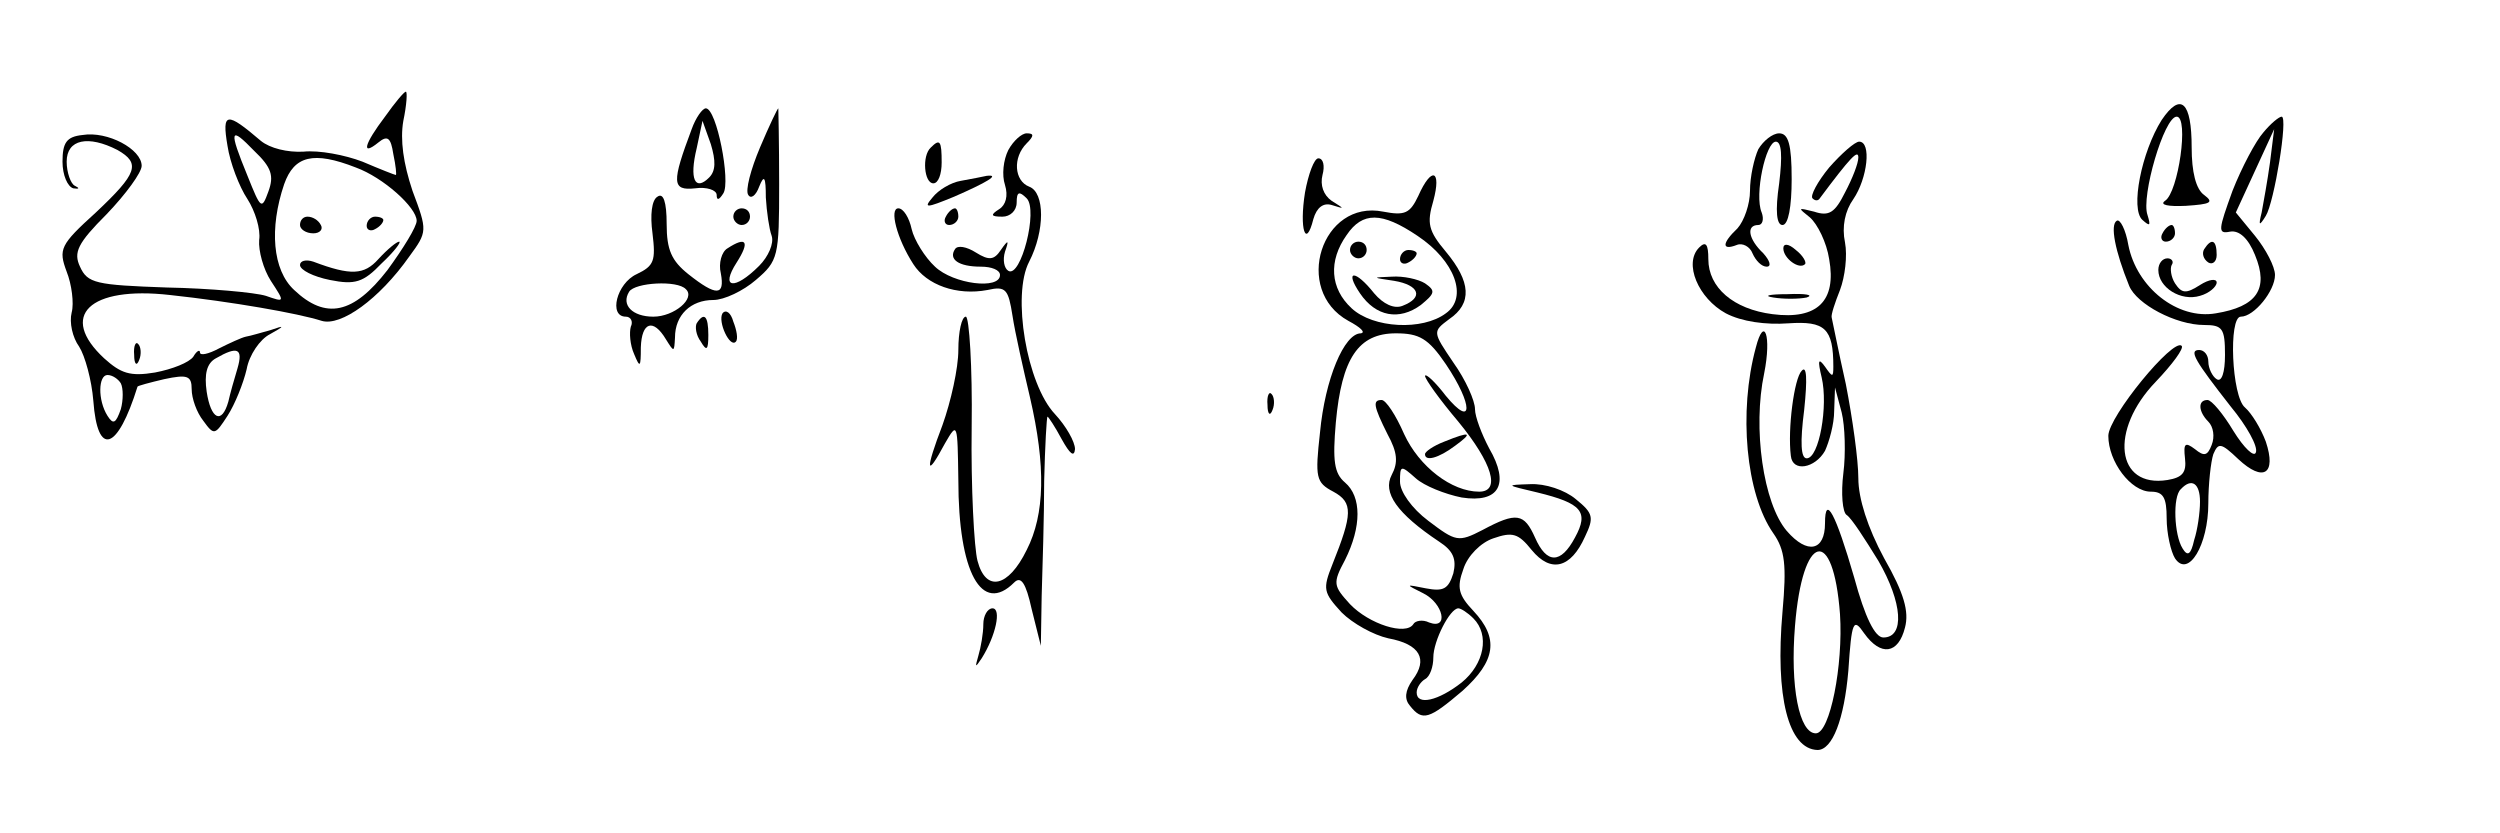 <?xml version="1.0" standalone="no"?>
<!DOCTYPE svg PUBLIC "-//W3C//DTD SVG 20010904//EN"
 "http://www.w3.org/TR/2001/REC-SVG-20010904/DTD/svg10.dtd">
<svg version="1.0" xmlns="http://www.w3.org/2000/svg"
 width="300pt" height="100pt" viewBox="0 0 300 100"
 preserveAspectRatio="xMidYMid meet">
<g transform="translate(0,100) scale(0.1,-0.1)"
fill="#000000" stroke="none">
<path d="M462 860 c-25 -33 -29 -48 -8 -31 11 9 15 6 18 -14 3 -14 4 -25 3
-25 -1 0 -19 7 -40 16 -21 8 -52 14 -71 12 -19 -1 -40 4 -51 13 -41 35 -47 35
-40 -6 3 -20 14 -49 24 -64 9 -14 16 -36 14 -49 -1 -13 5 -35 14 -49 17 -26
17 -26 -6 -18 -13 4 -67 9 -119 10 -85 3 -95 5 -104 25 -8 17 -3 28 32 63 23
24 42 50 42 58 0 20 -41 42 -71 37 -19 -2 -24 -9 -24 -32 0 -16 6 -30 13 -32
7 -1 8 0 2 3 -5 2 -10 16 -10 29 0 27 26 32 61 14 28 -16 24 -28 -26 -75 -43
-39 -45 -44 -35 -71 6 -15 9 -38 6 -49 -3 -12 1 -30 9 -41 7 -11 15 -40 17
-65 5 -68 29 -60 53 17 0 1 15 5 32 9 28 6 33 4 33 -12 0 -11 6 -28 14 -38 13
-18 14 -17 29 6 9 14 19 39 23 56 3 17 16 36 28 42 18 10 18 11 1 5 -11 -3
-24 -7 -30 -8 -5 -1 -20 -8 -32 -14 -13 -7 -23 -9 -23 -5 0 4 -4 2 -8 -5 -5
-7 -25 -15 -46 -19 -30 -5 -41 -1 -61 17 -55 51 -18 87 79 76 74 -8 154 -22
182 -31 23 -7 69 26 105 77 22 30 22 31 4 79 -11 33 -15 61 -11 84 4 19 5 35
3 35 -2 0 -13 -13 -25 -30z m-140 -90 c-8 -22 -9 -21 -25 19 -23 56 -21 60 8
30 21 -20 24 -30 17 -49z m105 29 c33 -12 73 -48 73 -64 0 -7 -16 -33 -35 -59
-41 -53 -74 -60 -112 -24 -26 24 -30 74 -12 127 12 34 35 40 86 20z m-142
-241 c-4 -13 -9 -31 -11 -40 -8 -28 -21 -21 -26 12 -3 21 0 34 11 40 26 15 33
12 26 -12z m-140 -18 c3 -6 3 -20 0 -31 -6 -17 -9 -19 -16 -8 -12 19 -11 49 0
49 6 0 13 -5 16 -10z"/>
<path d="M360 730 c0 -5 7 -10 16 -10 8 0 12 5 9 10 -3 6 -10 10 -16 10 -5 0
-9 -4 -9 -10z"/>
<path d="M440 729 c0 -5 5 -7 10 -4 6 3 10 8 10 11 0 2 -4 4 -10 4 -5 0 -10
-5 -10 -11z"/>
<path d="M454 689 c-17 -19 -33 -20 -78 -3 -9 3 -16 1 -16 -4 0 -6 16 -14 36
-18 30 -6 40 -3 62 20 15 14 24 26 21 26 -3 0 -14 -9 -25 -21z"/>
<path d="M2594 856 c-24 -38 -38 -107 -23 -120 9 -8 10 -7 6 6 -8 22 20 118
35 118 15 0 2 -91 -14 -101 -7 -5 4 -7 25 -6 30 2 34 4 22 13 -10 7 -15 28
-15 57 0 55 -13 67 -36 33z"/>
<path d="M830 845 c-24 -64 -24 -74 4 -71 14 2 26 -2 26 -8 0 -7 3 -6 8 2 9
14 -8 102 -21 102 -4 0 -12 -11 -17 -25z m21 -58 c-17 -17 -24 -2 -15 35 l7
33 10 -28 c6 -20 6 -32 -2 -40z"/>
<path d="M912 823 c-11 -26 -18 -52 -14 -57 3 -5 9 -1 13 10 6 15 8 12 8 -13
1 -17 4 -38 7 -46 3 -9 -4 -25 -15 -36 -30 -30 -47 -27 -27 4 16 25 12 32 -11
17 -7 -4 -11 -18 -8 -30 5 -27 -5 -28 -39 -1 -20 16 -26 29 -26 60 0 27 -4 38
-11 33 -7 -4 -9 -22 -6 -44 4 -33 2 -39 -19 -49 -24 -11 -34 -51 -13 -51 6 0
9 -6 6 -12 -2 -7 -1 -22 4 -33 7 -17 8 -16 8 8 1 31 15 35 30 10 10 -16 10
-16 11 2 0 27 19 45 46 45 13 0 36 11 51 24 27 23 28 28 28 115 0 50 -1 91 -1
91 -1 0 -11 -21 -22 -47z m-89 -170 c12 -11 -14 -33 -39 -33 -25 0 -39 14 -29
30 7 11 58 14 68 3z"/>
<path d="M2716 841 c-9 -10 -26 -42 -37 -70 -17 -47 -18 -52 -3 -49 11 2 22
-8 30 -28 17 -41 2 -62 -47 -70 -46 -8 -95 31 -105 82 -3 18 -10 32 -14 29 -8
-5 -2 -36 15 -78 9 -22 56 -47 90 -47 22 0 25 -4 25 -36 0 -21 -4 -33 -10 -29
-5 3 -10 13 -10 21 0 8 -5 14 -11 14 -13 0 -5 -13 38 -68 19 -23 33 -48 30
-55 -2 -6 -14 5 -27 26 -12 20 -26 37 -31 37 -12 0 -11 -14 1 -26 6 -6 8 -18
4 -28 -5 -13 -9 -14 -20 -5 -12 9 -14 7 -12 -11 2 -17 -3 -23 -21 -26 -62 -10
-70 60 -14 118 20 21 34 40 31 43 -10 10 -88 -85 -88 -108 0 -31 27 -67 51
-67 15 0 19 -7 19 -32 0 -18 5 -40 10 -48 16 -24 40 16 40 66 0 23 3 50 6 59
6 14 9 14 30 -6 30 -28 46 -18 33 21 -6 16 -17 34 -25 41 -16 13 -20 109 -5
109 16 0 41 31 41 50 0 10 -11 31 -24 47 l-23 28 23 50 23 50 -5 -40 c-3 -22
-8 -49 -10 -60 -4 -16 -3 -17 5 -4 10 16 27 119 19 119 -3 0 -13 -8 -22 -19z
m-76 -443 c0 -13 -3 -34 -7 -46 -4 -18 -8 -20 -14 -10 -10 16 -12 62 -2 71 13
14 23 7 23 -15z"/>
<path d="M1210 820 c-6 -12 -8 -30 -4 -42 4 -13 1 -24 -7 -29 -11 -7 -10 -9 4
-9 9 0 17 7 17 17 0 13 3 14 12 5 14 -14 -7 -96 -22 -87 -5 3 -7 13 -4 23 5
14 4 15 -5 2 -8 -12 -14 -13 -30 -3 -11 7 -22 9 -25 4 -8 -12 4 -21 31 -21 13
0 23 -4 23 -10 0 -18 -56 -11 -78 10 -12 11 -25 32 -28 45 -3 14 -10 25 -16
25 -11 0 -2 -36 18 -67 16 -25 52 -38 89 -31 22 5 25 1 30 -31 3 -20 13 -64
21 -98 19 -82 18 -140 -4 -183 -22 -45 -49 -51 -59 -13 -4 15 -8 88 -7 161 1
72 -3 132 -7 132 -5 0 -9 -18 -9 -40 0 -22 -9 -62 -19 -90 -21 -55 -20 -65 3
-22 15 26 15 25 16 -44 0 -111 28 -162 67 -123 8 8 14 0 21 -32 l11 -44 1 60
c1 33 3 95 3 138 1 42 3 77 4 77 1 0 9 -12 17 -27 10 -18 15 -22 16 -12 0 9
-11 28 -24 42 -34 36 -52 143 -31 183 19 37 19 83 0 90 -18 7 -20 35 -3 52 9
9 9 12 0 12 -6 0 -16 -9 -22 -20z"/>
<path d="M2110 821 c-5 -11 -10 -33 -10 -50 0 -16 -7 -36 -15 -45 -19 -18 -19
-27 -1 -20 7 3 16 -2 19 -10 4 -9 11 -16 17 -16 6 0 4 7 -4 16 -18 17 -21 34
-6 34 5 0 7 7 4 15 -9 21 5 85 17 85 7 0 8 -17 4 -50 -5 -34 -3 -50 4 -50 7 0
11 22 11 55 0 42 -4 55 -15 55 -8 0 -19 -9 -25 -19z"/>
<path d="M1117 823 c-11 -10 -8 -43 3 -43 6 0 10 11 10 25 0 26 -2 29 -13 18z"/>
<path d="M2195 799 c-14 -17 -23 -34 -20 -37 3 -3 6 -3 8 -1 38 51 47 60 47
50 0 -7 -7 -25 -16 -42 -12 -24 -19 -29 -37 -23 -20 5 -20 5 -5 -7 9 -8 20
-30 23 -50 9 -50 -14 -73 -68 -66 -47 6 -77 32 -77 66 0 18 -3 22 -11 14 -19
-19 -1 -61 32 -79 19 -10 48 -14 75 -12 44 3 54 -6 54 -52 0 -13 -1 -13 -10 0
-8 11 -9 8 -4 -13 8 -34 -3 -97 -18 -97 -7 0 -8 19 -3 58 4 38 3 54 -3 47 -9
-9 -17 -70 -13 -102 2 -20 29 -15 41 6 5 11 11 32 11 48 l1 28 8 -30 c4 -16 5
-50 2 -73 -3 -24 -1 -47 4 -50 6 -4 22 -29 38 -55 29 -50 32 -92 6 -92 -10 0
-22 24 -35 72 -22 76 -35 101 -35 65 0 -33 -21 -38 -46 -9 -28 33 -41 123 -27
189 9 45 0 70 -10 31 -21 -77 -12 -176 21 -223 14 -20 16 -38 11 -94 -9 -102
7 -165 42 -166 18 0 32 37 37 95 4 60 6 64 19 45 20 -28 41 -25 49 7 5 19 -1
41 -25 83 -20 37 -31 72 -31 96 0 22 -7 72 -15 113 -9 40 -16 76 -17 80 -1 3
4 18 10 33 6 16 9 41 6 57 -4 19 0 38 10 52 17 25 22 69 7 69 -5 0 -21 -14
-36 -31z m13 -536 c4 -61 -12 -143 -29 -143 -20 0 -31 56 -25 129 9 112 46
121 54 14z"/>
<path d="M1566 769 c-7 -44 1 -68 10 -32 4 14 12 20 22 17 16 -5 16 -5 0 5
-10 7 -14 19 -11 31 3 11 1 20 -5 20 -5 0 -12 -19 -16 -41z"/>
<path d="M1153 783 c-12 -2 -27 -11 -34 -20 -11 -13 -8 -13 26 1 39 17 56 27
39 25 -5 -1 -19 -4 -31 -6z"/>
<path d="M1702 765 c-10 -21 -16 -24 -42 -19 -74 15 -109 -94 -42 -131 15 -8
21 -14 15 -15 -20 0 -43 -55 -49 -119 -6 -54 -5 -60 16 -71 24 -13 23 -27 -1
-87 -12 -30 -11 -34 11 -58 13 -13 38 -27 56 -31 38 -7 48 -25 29 -50 -9 -13
-10 -23 -3 -31 15 -19 23 -16 63 18 40 36 44 63 13 96 -18 19 -20 28 -12 50 5
16 21 32 36 37 23 8 30 6 46 -14 23 -28 47 -22 64 16 11 23 10 28 -11 45 -13
11 -37 19 -55 18 -30 -1 -29 -1 9 -10 53 -13 62 -23 45 -54 -17 -32 -34 -32
-48 0 -13 29 -22 31 -63 9 -29 -15 -32 -14 -65 11 -20 15 -34 35 -34 47 0 20
1 20 19 4 10 -9 35 -19 55 -23 45 -7 58 16 33 59 -9 17 -17 38 -17 47 0 10
-11 35 -26 56 -25 37 -25 37 -5 52 28 19 26 45 -4 81 -21 25 -23 34 -15 61 10
37 -2 42 -18 6z m-1 -48 c45 -30 61 -74 34 -93 -28 -21 -87 -18 -113 6 -26 24
-28 57 -6 88 19 28 42 28 85 -1z m34 -154 c33 -49 33 -78 0 -38 -13 17 -24 27
-25 24 0 -4 18 -29 40 -55 41 -50 51 -84 25 -84 -33 0 -72 30 -90 69 -10 23
-22 41 -27 41 -11 0 -10 -7 7 -41 12 -22 13 -34 5 -49 -11 -21 6 -46 57 -80
17 -11 21 -21 17 -38 -6 -19 -12 -22 -33 -18 -25 5 -25 5 -3 -6 24 -12 31 -44
7 -35 -8 4 -17 2 -19 -2 -9 -14 -53 0 -76 24 -20 22 -21 25 -6 53 20 40 20 76
0 93 -13 11 -15 26 -11 72 7 77 27 107 72 107 28 0 39 -6 60 -37z m33 -305
c20 -20 13 -55 -14 -77 -28 -22 -54 -28 -54 -12 0 6 5 13 10 16 6 3 10 15 10
26 0 20 20 59 30 59 3 0 11 -5 18 -12z"/>
<path d="M1620 700 c0 -5 5 -10 10 -10 6 0 10 5 10 10 0 6 -4 10 -10 10 -5 0
-10 -4 -10 -10z"/>
<path d="M1680 689 c0 -5 5 -7 10 -4 6 3 10 8 10 11 0 2 -4 4 -10 4 -5 0 -10
-5 -10 -11z"/>
<path d="M1632 648 c19 -28 47 -33 73 -14 17 14 18 17 5 26 -8 5 -26 9 -40 8
-24 -1 -24 -1 3 -5 30 -5 36 -20 10 -30 -10 -4 -23 2 -34 15 -23 29 -36 28
-17 0z"/>
<path d="M1733 470 c-13 -5 -23 -12 -23 -15 0 -9 16 -5 36 10 22 16 19 18 -13
5z"/>
<path d="M880 740 c0 -5 5 -10 10 -10 6 0 10 5 10 10 0 6 -4 10 -10 10 -5 0
-10 -4 -10 -10z"/>
<path d="M1135 740 c-3 -5 -1 -10 4 -10 6 0 11 5 11 10 0 6 -2 10 -4 10 -3 0
-8 -4 -11 -10z"/>
<path d="M2595 720 c-3 -5 -1 -10 4 -10 6 0 11 5 11 10 0 6 -2 10 -4 10 -3 0
-8 -4 -11 -10z"/>
<path d="M2140 702 c0 -12 19 -26 26 -19 2 2 -2 10 -11 17 -9 8 -15 8 -15 2z"/>
<path d="M2645 701 c-3 -5 -1 -12 5 -16 5 -3 10 1 10 9 0 18 -6 21 -15 7z"/>
<path d="M2590 676 c0 -21 27 -38 50 -31 11 3 20 11 20 16 0 5 -9 4 -20 -3
-17 -11 -22 -10 -30 2 -5 8 -6 18 -4 22 3 4 0 8 -5 8 -6 0 -11 -6 -11 -14z"/>
<path d="M2128 643 c12 -2 30 -2 40 0 9 3 -1 5 -23 4 -22 0 -30 -2 -17 -4z"/>
<path d="M867 624 c-6 -10 9 -42 16 -34 3 3 1 14 -3 24 -3 11 -9 15 -13 10z"/>
<path d="M836 612 c-2 -4 -1 -14 5 -22 7 -12 9 -10 9 8 0 23 -5 28 -14 14z"/>
<path d="M161 574 c0 -11 3 -14 6 -6 3 7 2 16 -1 19 -3 4 -6 -2 -5 -13z"/>
<path d="M1521 514 c0 -11 3 -14 6 -6 3 7 2 16 -1 19 -3 4 -6 -2 -5 -13z"/>
<path d="M1180 251 c0 -11 -3 -28 -6 -38 -4 -14 -4 -15 4 -3 17 27 24 60 13
60 -6 0 -11 -9 -11 -19z"/>
</g>
</svg>
